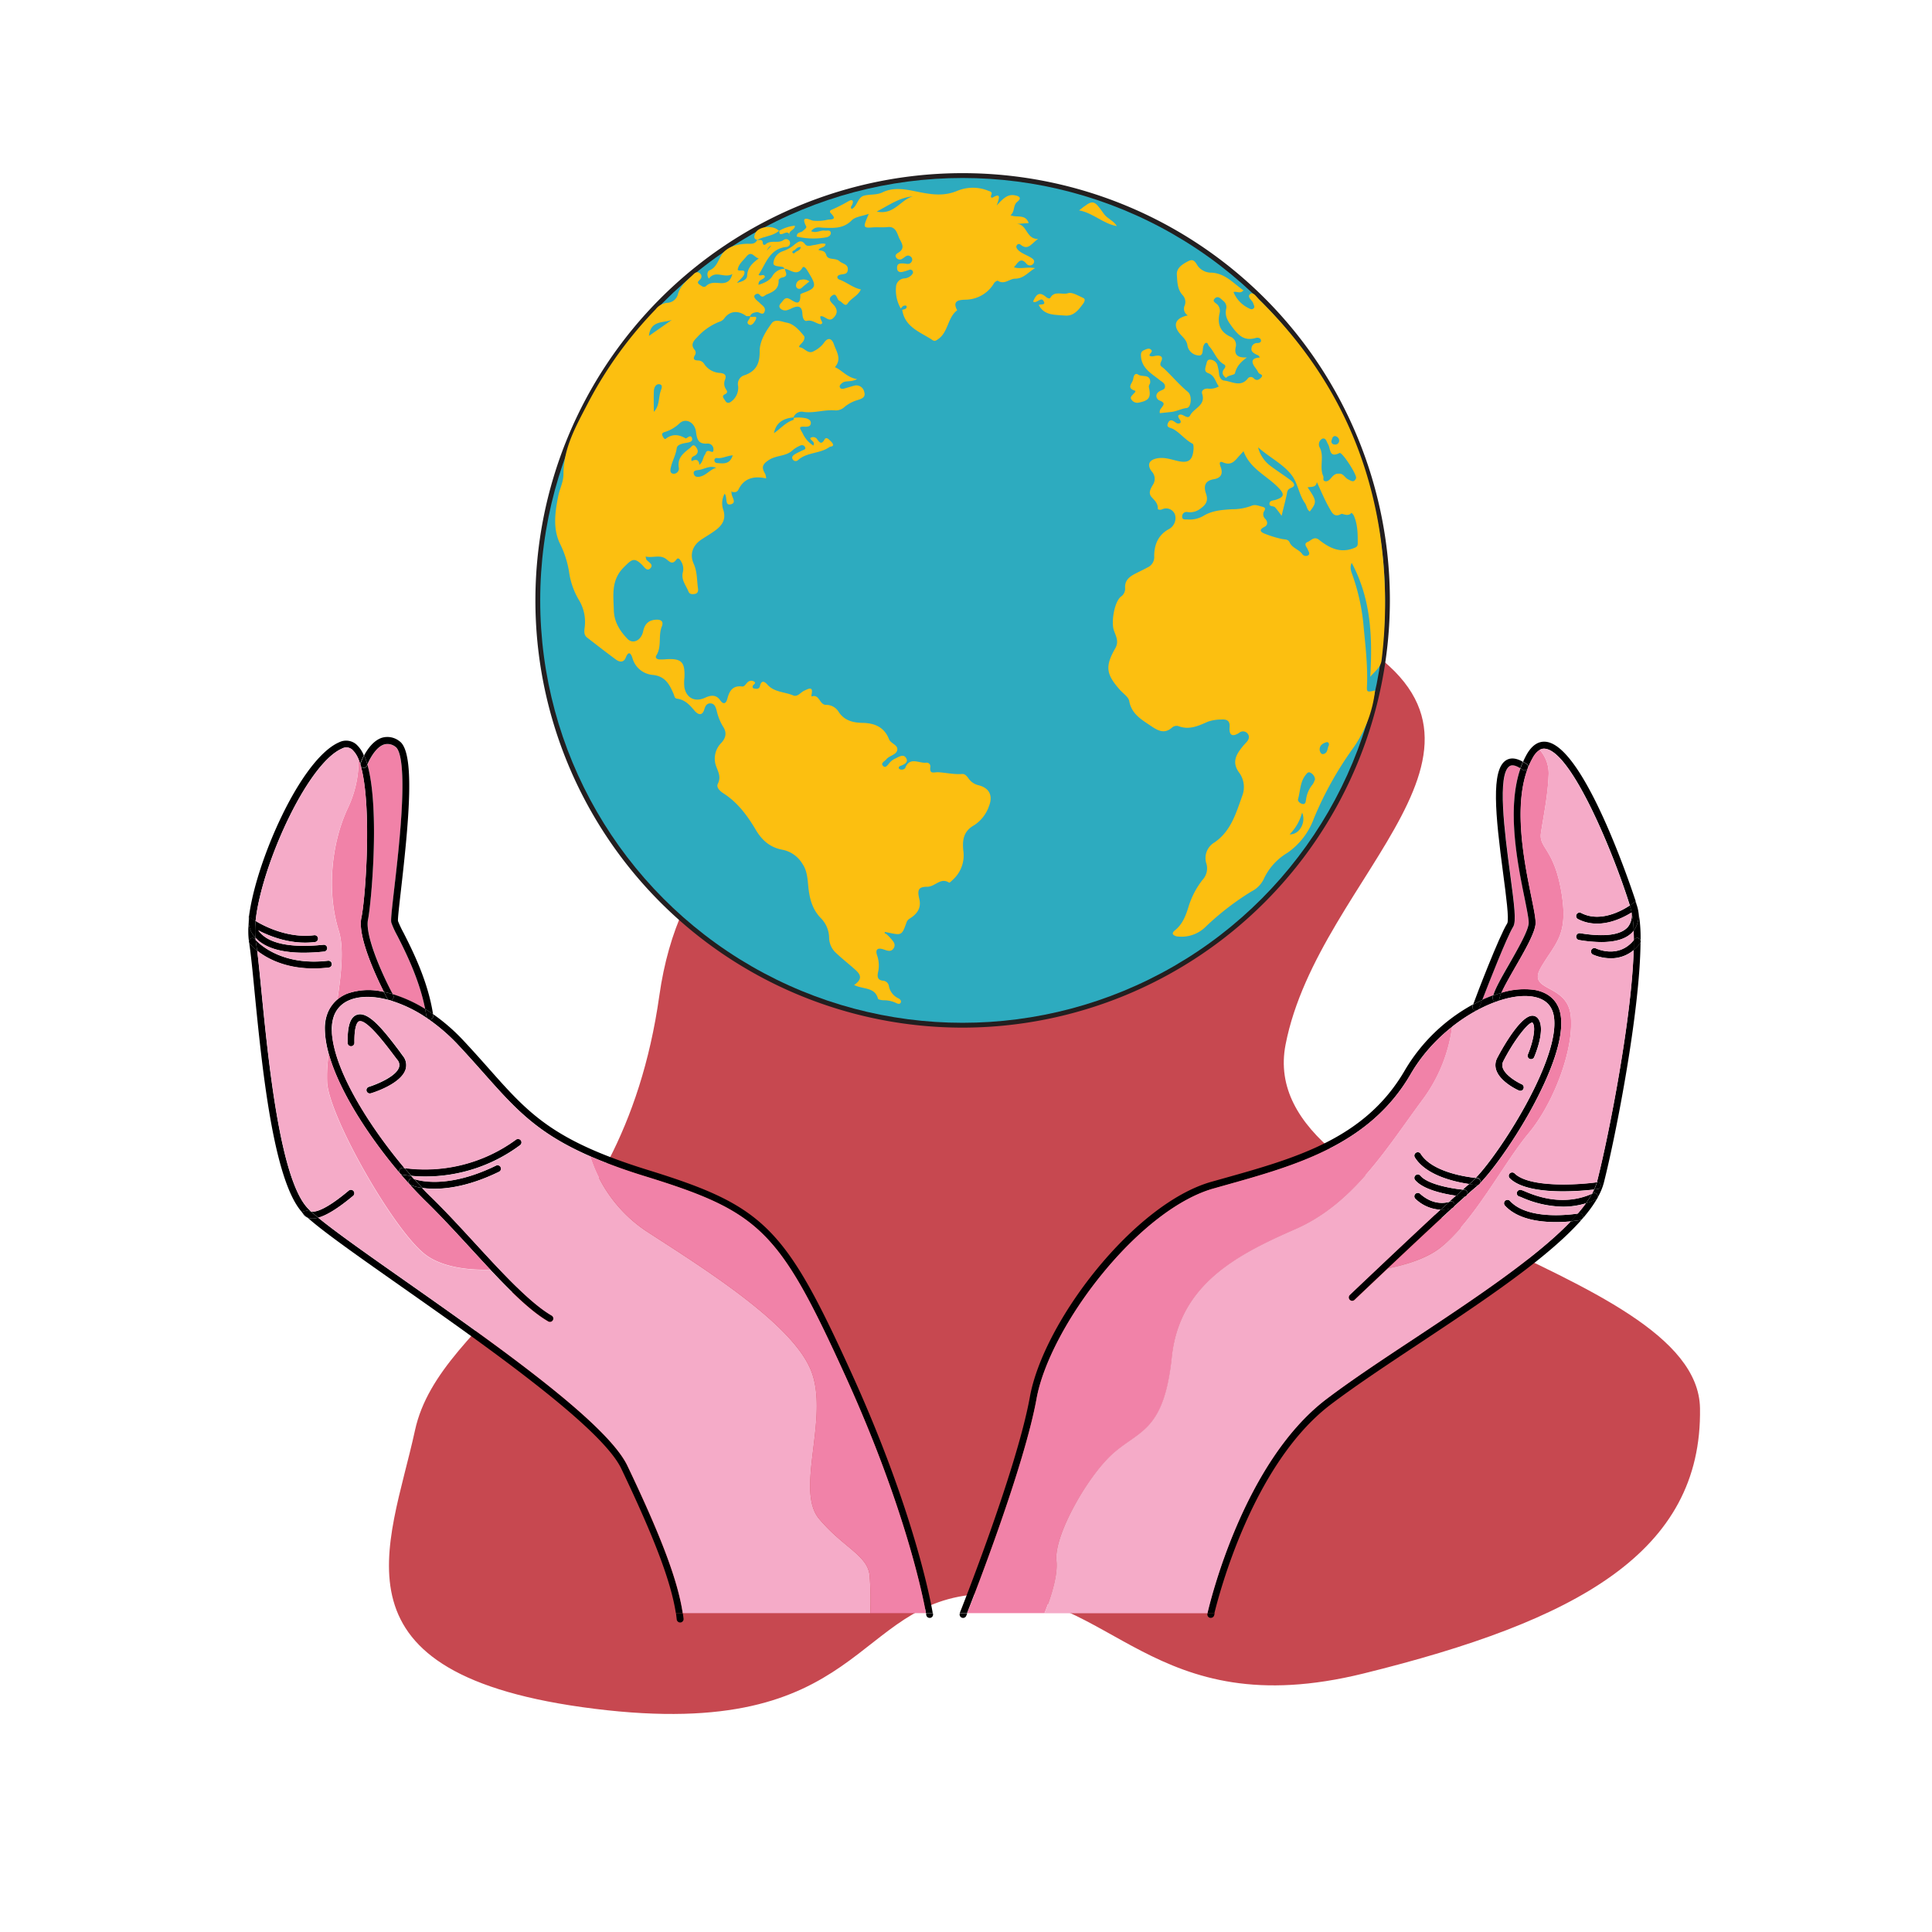 <svg id="Layer_1" data-name="Layer 1" xmlns="http://www.w3.org/2000/svg" viewBox="0 0 566.93 566.93"><defs><style>.cls-1{fill:#c74850;}.cls-2{fill:#f182a8;}.cls-3{fill:none;}.cls-4{fill:#f5abc8;}.cls-5{fill:#231f20;}.cls-6{fill:#2dabbf;}.cls-7{fill:#fcbf10;}</style></defs><title>Untitled-1</title><path class="cls-1" d="M290.53,225.37c-4.79-1.2-86-11.54-97.06,66.83s-64.26,93.28-71.7,127.54-27,71.78,52.69,81.69S249.9,469.6,288,467.75s49.77,38.7,112.13,23.32,99.42-35.44,98.72-77.85S367.45,356.93,377.24,306.53s75-88.16,17.2-120.32S343.67,238.66,290.53,225.37Z"/><path class="cls-2" d="M108,269.77c-1,4.85,4.71,17.18,7.23,22a40.26,40.26,0,0,1,9.54,4.35c-1.71-8.79-5.84-16.92-8.14-21.45a26.09,26.09,0,0,1-1.79-3.9c-.18-.73.05-3,.82-9.67.82-7.16,2-17,2.32-25.49.55-12.77-1-15.77-1.89-16.41a3.74,3.74,0,0,0-3.39-.71c-2.42.78-4.25,4.33-4.88,5.94C111.57,237.75,108.81,266,108,269.77Z"/><path class="cls-2" d="M448.56,271c.11-1.06-.49-4.06-1.2-7.53-2-10.09-5.31-26.24-1.19-38.06-1-.65-2.27-1.14-3.1-.65-3.79,2.28-1.48,19.74.06,31.29,1.29,9.68,1.86,14.4.91,15.93-1.92,3.07-7,16-9.09,21.42q1.62-.75,3.22-1.32c.57-2,2.49-5.39,4.68-9.23C445.42,278.43,448.31,273.37,448.56,271Z"/><path d="M271.8,473.91a1,1,0,0,0,1,.85h.15a1,1,0,0,0,.84-1.15l0-.22h-2C271.76,473.71,271.79,473.88,271.8,473.91Z"/><path d="M124.77,296.07a40.26,40.26,0,0,0-9.54-4.35l.17.33a1,1,0,0,1-1.1,1.45,39,39,0,0,1,11.18,5.4,1,1,0,0,1-.32-.6C125,297.55,124.91,296.81,124.77,296.07Z"/><path d="M113.62,293c-.07-.13-.45-.84-1-1.93a18.92,18.92,0,0,0-10.69.48c-4.3,1.73-6.64,5.45-6.59,10.48.17,15.14,17.54,38.76,29.82,50.69,4.07,4,8.43,8.7,12.65,13.29,8.47,9.22,16.48,17.93,23.11,21.75a1,1,0,0,0,1-1.74c-6.36-3.67-14.63-12.67-22.63-21.37-4.24-4.61-8.62-9.37-12.73-13.37-.86-.83-1.75-1.74-2.65-2.69a14,14,0,0,1-3.43-.86,1,1,0,0,1,.81-1.84l.19.07-.82-.91c-1.57-.15-2.54-.33-2.7-.37a1,1,0,0,1,.4-2l.34.06C108.39,330.49,97.49,313.4,97.36,302c0-4.2,1.79-7.17,5.32-8.59,2.93-1.18,7-1.21,11.49.05A1,1,0,0,1,113.62,293Z"/><path d="M190.12,343.32c-27.94-8.65-35-16.58-46.66-29.73-2.3-2.59-4.68-5.27-7.46-8.24a56.26,56.26,0,0,0-8.93-7.77c0,.14.05.29.07.43a1,1,0,0,1-.85,1.14h-.14a1,1,0,0,1-.46-.11,54.75,54.75,0,0,1,8.84,7.68c2.76,2.95,5.13,5.62,7.42,8.2,11.91,13.41,19.1,21.5,47.57,30.31,33.67,10.42,39.14,15.89,58.53,58.49C265.93,443,271,469.39,271.71,473.38h2c-.45-2.7-5.32-29.76-23.86-70.48C230.36,360,224.22,353.87,190.12,343.32Z"/><path d="M198.58,475.21a1,1,0,0,0,1,.89h.12a1,1,0,0,0,.88-1.12c-.06-.52-.13-1.06-.22-1.6h-2Q198.48,474.32,198.58,475.21Z"/><path d="M90.63,355.11v0a.74.74,0,0,0,.55.42l.12,0c-.34-.31-.65-.61-.91-.88-8.21-8.4-11.65-43.28-13.71-64.12-.46-4.66-.85-8.61-1.22-11.56a14.1,14.1,0,0,1-2.18-2.08,1,1,0,0,1,1.58-1.25l.17.19q0-.32-.08-.67A7,7,0,0,1,73,270.77v-.06a23.33,23.33,0,0,0,.07,5.7c.48,2.94,1,8,1.6,14.31,2.2,22.34,5.53,56,14.12,65.17a2.11,2.11,0,0,1-.11-.31Z"/><path d="M108,269.77c.82-3.81,3.58-32-.18-45.38l-.1.26a1,1,0,0,1-1.91-.07c3.41,11.71,1.44,39.14.22,44.76-1.17,5.42,4.28,17.09,6.61,21.72q1.27.26,2.6.65C112.7,287,106.94,274.62,108,269.77Z"/><path d="M118.71,375.74c-10.65-7.48-20.12-14.13-25.34-18.43a6.54,6.54,0,0,1-1.69.25,3.82,3.82,0,0,1-1.21-.18l-.24-.1c4.67,4.19,14.81,11.31,27.33,20.11,24.88,17.48,59,41.41,64.77,53.61,9.79,20.53,14.54,33.07,16,42.38h2c-1.45-9.56-6.25-22.31-16.23-43.25C178.09,417.46,145.17,394.33,118.71,375.74Z"/><path d="M75,270.24c1.68-16.15,15.09-46.12,25.34-50.58a2.62,2.62,0,0,1,2.95.27,9.43,9.43,0,0,1,2.48,4.62,1,1,0,0,1,0-.58,18.05,18.05,0,0,1,1-2.28,8.73,8.73,0,0,0-2.28-3.31,4.6,4.6,0,0,0-5-.55c-5.85,2.54-12.93,12.41-19,26.41-3.93,9.14-6.56,18-7.44,24.77l1.38.95Z"/><path d="M114.29,293.5l-.12,0Z"/><path d="M115,293.41a1,1,0,0,0,.41-1.36l-.17-.33q-1.32-.39-2.6-.65c.55,1.09.92,1.8,1,1.93a1,1,0,0,0,.55.47l.12,0A1,1,0,0,0,115,293.41Z"/><path d="M117,308.19c-4.79-6.34-9-11.51-12.27-10.39-1.94.67-2.8,3.29-2.72,8.25a1,1,0,0,0,1,1,1,1,0,0,0,1-1c-.09-5.4,1-6.2,1.37-6.32,2.13-.72,7.65,6.58,10,9.7l1.16,1.53a2.29,2.29,0,0,1,.55,2.25c-.86,2.73-6.68,5.06-8.85,5.73a1,1,0,1,0,.59,1.92c.9-.28,8.84-2.83,10.18-7a4.32,4.32,0,0,0-.87-4.09Z"/><path d="M112.69,218.46a3.74,3.74,0,0,1,3.39.71c.94.65,2.44,3.64,1.89,16.41-.36,8.51-1.49,18.32-2.32,25.49-.77,6.7-1,8.93-.82,9.67a26.09,26.09,0,0,0,1.79,3.9c2.3,4.53,6.42,12.66,8.14,21.45q1.15.71,2.31,1.51c-1.5-9.79-6.14-18.92-8.65-23.87a31.09,31.09,0,0,1-1.63-3.45c-.1-.65.37-4.69.86-9,2.34-20.39,4.24-40.57-.44-43.79a5.69,5.69,0,0,0-5.14-1c-2.44.79-4.19,3.27-5.21,5.15a21.16,21.16,0,0,1,.94,2.7C108.44,222.79,110.27,219.24,112.69,218.46Z"/><path d="M105.8,224.58v0Z"/><path d="M125.69,299l-.21-.14A1,1,0,0,0,125.69,299Z"/><path d="M125.15,298.3a1,1,0,0,0,.32.6l.21.14a1,1,0,0,0,.46.11h.14a1,1,0,0,0,.85-1.14c0-.14,0-.29-.07-.43q-1.15-.8-2.31-1.51C124.91,296.81,125,297.55,125.15,298.3Z"/><path d="M105.79,224.55v0a1,1,0,0,0,1.91.07l.1-.26a21.16,21.16,0,0,0-.94-2.7,18.05,18.05,0,0,0-1,2.28A1,1,0,0,0,105.79,224.55Z"/><path d="M282.23,474.69a1,1,0,0,0,1.31-.56l.29-.75h-2.16A1,1,0,0,0,282.23,474.69Z"/><path d="M323.41,373.88c10.69-13.11,22.6-22.26,32.67-25.11l3.3-.93C380.33,342,402,335.9,414,315.1c8.65-14.94,26.07-24.27,35.86-22.62,3.43.58,5.46,2.41,6.06,5.45,2.34,12-15.24,39.77-22.87,47.73l.45,0a1,1,0,0,1,.64,1.71c3.56-3.61,9.55-11.78,14.76-21.09,4-7.22,10.59-20.57,9-28.78-.75-3.84-3.48-6.35-7.7-7.06a22.49,22.49,0,0,0-9.63.85A7.41,7.41,0,0,0,440,293a1,1,0,0,1-2-.29,5.2,5.2,0,0,1,.14-.64q-1.59.58-3.22,1.32l-.93,2.43a1,1,0,0,1-1.88-.71l.15-.38a52.15,52.15,0,0,0-20,19.31c-11.63,20.09-31.95,25.79-53.45,31.81l-3.31.93c-22.74,6.42-49.3,41-53.3,63.18-3.84,21.29-20.41,63-20.57,63.37h2.16c2.25-5.72,16.8-43.11,20.39-63C306.07,400.11,313.43,386.12,323.41,373.88Z"/><path d="M433.39,347.71c-.13,0-1-.07-2.26-.26-.54.45-1.17,1-1.9,1.65l.42,0a1,1,0,0,1-.08,2h-.08c-.12,0-1-.08-2.25-.26l-2,1.79.15-.06a1,1,0,0,1,.76,1.86,8.65,8.65,0,0,1-3.1.52h-.35c-10.61,9.78-25.76,24.2-26.63,25a1,1,0,1,0,1.39,1.46c.29-.28,29-27.58,35.42-32.91.36-.3.76-.67,1.2-1.12a1,1,0,0,1-.67.26Z"/><path d="M354.32,473.54a1,1,0,0,0,.77,1.2l.21,0a1,1,0,0,0,1-.79l.14-.59h-2.07Z"/><path d="M390.46,412.16c7.14-5.42,16.23-11.45,25.85-17.83,25-16.59,50.89-33.74,54.35-47.37,3.64-14.37,10.62-50.44,10.74-70.54a1,1,0,0,1-.19.44,12,12,0,0,1-1.83,1.92c-.59,20.08-7.19,53.9-10.68,67.68,0,.15-.08.3-.12.45h0a1,1,0,1,1,.28,2l-1.12.14q-.28.61-.62,1.24l.29-.13a1,1,0,1,1,.85,1.82,22.57,22.57,0,0,1-2.91,1.11q-1.06,1.48-2.38,3l.34-.05a1,1,0,1,1,.36,2c-.16,0-1.2.21-2.78.36-10.32,10.8-28.83,23.06-45.72,34.26-9.65,6.4-18.77,12.44-26,17.9-24.39,18.54-34.22,59.91-34.89,62.82h2.07C357.66,468.17,367.46,429.65,390.46,412.16Z"/><path d="M448.21,225.64a1,1,0,0,1-1.4.23c-.2-.14-.41-.28-.63-.42-4.12,11.82-.86,28,1.19,38.06.7,3.47,1.31,6.47,1.2,7.53-.25,2.32-3.15,7.38-5.7,11.85-2.2,3.84-4.12,7.2-4.68,9.23q1.23-.44,2.42-.78c.84-1.91,2.44-4.71,4-7.45,2.78-4.86,5.66-9.89,6-12.63.15-1.37-.4-4.06-1.23-8.14-2.24-11-6-29.53.43-40.77,1.63-2.85,3.14-2.69,3.64-2.63,7.73.87,20,30.45,24.84,46,.35-.23.55-.39.56-.4l1.09-.84.47,1.29v0c-.3-1-15-46.78-26.75-48.1-2.2-.24-4.09,1-5.61,3.63a23.47,23.47,0,0,0-1.1,2.21c.34.2.7.42,1.06.68A1,1,0,0,1,448.21,225.64Z"/><path d="M479.38,273.1c0,.87.06,1.8.06,2.76l.18-.22a1,1,0,0,1,1.79.44,42.92,42.92,0,0,0-.76-9.21A7.64,7.64,0,0,1,479.38,273.1Z"/><path d="M438,292.76a1,1,0,0,0,2,.29,7.41,7.41,0,0,1,.57-1.7q-1.2.34-2.42.78A5.2,5.2,0,0,0,438,292.76Z"/><path d="M444,272c1-1.53.38-6.25-.91-15.93-1.53-11.55-3.85-29-.06-31.29.83-.5,2.05,0,3.1.65.23-.65.47-1.28.74-1.9-1.92-1.1-3.56-1.27-4.88-.47-4.56,2.75-3.18,16.1-.9,33.28.84,6.33,1.79,13.5,1.2,14.6-2.38,3.8-9,21-10,23.82q1.34-.72,2.67-1.33C437.06,288,442.12,275.09,444,272Z"/><path d="M432.72,296.46a1,1,0,0,0,1.3-.58l.93-2.43q-1.33.61-2.67,1.33l-.15.38A1,1,0,0,0,432.72,296.46Z"/><path d="M446.81,225.87a1,1,0,1,0,1.17-1.64c-.36-.26-.71-.48-1.06-.68-.27.62-.51,1.25-.74,1.9C446.4,225.59,446.61,225.73,446.81,225.87Z"/><path d="M445.71,320a1,1,0,0,0,.82-1.84c-1.28-.57-4.76-2.54-5.54-4.76a2.48,2.48,0,0,1,.14-2c3.13-6.15,7.27-11.34,8.48-11.34h.07l.05.05c1.13,1.45-.13,6.32-1.39,9.3a1,1,0,0,0,1.85.78c.58-1.38,3.39-8.43,1.12-11.33a2.06,2.06,0,0,0-1.86-.81c-3.95.38-10.06,12.3-10.12,12.42a4.45,4.45,0,0,0-.24,3.63C440.33,317.61,445.5,319.94,445.71,320Z"/><path d="M433.08,345.66c-2.28-.23-12.74-1.57-16.17-7.07a1,1,0,0,0-1.71,1.06c3.34,5.36,11.83,7.21,15.93,7.8l.51-.43A17.59,17.59,0,0,0,433.08,345.66Z"/><path d="M434.17,347.41l0,0Z"/><path d="M433.53,345.7l-.45,0a17.59,17.59,0,0,1-1.43,1.36l-.51.43c1.27.18,2.12.25,2.26.26h.07a1,1,0,0,0,.67-.26l0,0a1,1,0,0,0-.64-1.71Z"/><path d="M416.83,345a1,1,0,1,0-1.54,1.3c2.41,2.85,8.59,4.1,12,4.58l2-1.78C426.16,348.8,419,347.61,416.83,345Z"/><path d="M429.58,351.15a1,1,0,0,0,.08-2l-.42,0-2,1.78c1.26.18,2.13.25,2.25.26Z"/><path d="M416.73,350.32a1,1,0,0,0-1.35,1.5,11.47,11.47,0,0,0,7.36,3.18l2.53-2.32C424.47,352.94,420.72,353.9,416.73,350.32Z"/><path d="M426.2,354.48a1,1,0,0,0-.76-1.86l-.15.06L422.75,355h.35A8.65,8.65,0,0,0,426.2,354.48Z"/><path d="M444.44,344.31a1,1,0,0,0-1.41,1.44c3.14,3.08,9.86,3.83,15.67,3.83a81.86,81.86,0,0,0,9.08-.54,15.52,15.52,0,0,0,.8-2.13C463.32,347.65,448.83,348.61,444.44,344.31Z"/><path d="M468.91,348.9a1,1,0,1,0-.28-2h0a15.52,15.52,0,0,1-.8,2.13Z"/><path d="M447.34,349.52c-.85-.36-1.14-.49-1.58-.32a1,1,0,0,0,.23,1.94l.56.23a31,31,0,0,0,12.13,2.71,22.73,22.73,0,0,0,6.7-1,27.83,27.83,0,0,0,1.78-2.81C458.36,354.21,450.08,350.69,447.34,349.52Zm-.85,1.56h0Z"/><path d="M468.29,352a1,1,0,1,0-.85-1.82l-.29.13a27.83,27.83,0,0,1-1.78,2.81A22.57,22.57,0,0,0,468.29,352Z"/><path d="M443.09,352.41a1,1,0,0,0-1.48,1.36c3.65,4,10,4.84,15,4.84,1.65,0,3.14-.1,4.33-.21q1.11-1.16,2.08-2.29C460.81,356.45,448.33,358.08,443.09,352.41Z"/><path d="M463.7,358a1,1,0,1,0-.36-2l-.34.05q-1,1.13-2.08,2.29C462.5,358.24,463.54,358.06,463.7,358Z"/><path d="M480.65,266.87a8,8,0,0,0-.28-1.06v0C480.48,266.15,480.57,266.51,480.65,266.87Z"/><path d="M478.24,265.72c-1.94,1.3-8.53,5.17-14.26,2.19a1,1,0,0,0-.93,1.79c6.22,3.24,12.95-.18,15.7-1.91a5.4,5.4,0,0,1-1,4.16c-2,2.42-6.88,3.08-14.05,1.9a1,1,0,1,0-.33,2,40.55,40.55,0,0,0,6.54.6c4.48,0,7.63-1.07,9.4-3.21l.09-.12a28.25,28.25,0,0,0-.93-6.69Z"/><path d="M479.89,264.49l-1.09.84s-.21.16-.56.4l.21.69a28.25,28.25,0,0,1,.93,6.69,7.64,7.64,0,0,0,1.27-6.23c-.08-.36-.17-.72-.27-1v-.05Z"/><path d="M481.41,276.08c0,.11,0,.23,0,.34A1,1,0,0,0,481.41,276.08Z"/><path d="M479.44,275.86c-4.45,5.54-10.85,2.57-11.13,2.44a1,1,0,0,0-.88,1.81,13.37,13.37,0,0,0,5.23,1.08,10.24,10.24,0,0,0,6.74-2.41Q479.44,277.27,479.44,275.86Z"/><path d="M481,275.45a1,1,0,0,0-1.41.19l-.18.22q0,1.4,0,2.92a12,12,0,0,0,1.83-1.92,1,1,0,0,0,.19-.44c0-.11,0-.23,0-.34A1,1,0,0,0,481,275.45Z"/><path d="M74.93,275.14c.19.21.39.42.62.63,2.77,2.53,7.32,3.8,13.56,3.8a58.08,58.08,0,0,0,6-.34,1,1,0,1,0-.21-2C84,278.37,79.15,276.29,77,274.34A6.69,6.69,0,0,1,75.8,273c3.3,1.73,9.66,4.33,16.66,3.43a1,1,0,0,0-.26-2c-8,1-15.31-3-17.18-4.19A25.33,25.33,0,0,0,74.93,275.14Z"/><path d="M73,268.88l0,1.82q.07-.83.19-1.71Z"/><path d="M74.93,275.14a25.33,25.33,0,0,1,.09-4.9l-.46-.29L73.17,269q-.11.88-.19,1.71v.06A7,7,0,0,0,74.93,275.14Z"/><path d="M75.44,279c2.72,2.16,8.06,5.21,16.53,5.21a38.25,38.25,0,0,0,4.5-.27,1,1,0,0,0-.24-2C82.72,283.5,76.1,277,75,275.81c0,.09,0,.19,0,.27C75.17,276.9,75.31,277.86,75.44,279Z"/><path d="M73.43,275.46a1,1,0,0,0-.17,1.41A14.1,14.1,0,0,0,75.44,279c-.14-1.1-.27-2.06-.4-2.87,0-.09,0-.18,0-.27l-.17-.19A1,1,0,0,0,73.43,275.46Z"/><path d="M124.73,345.22A46.41,46.41,0,0,0,152.64,336a1,1,0,1,0-1.21-1.61,45.17,45.17,0,0,1-32.71,8.34c.66.78,1.31,1.54,2,2.28C121.76,345.14,123.13,345.22,124.73,345.22Z"/><path d="M117.19,343.48a1,1,0,0,0,.79,1.19c.16,0,1.13.22,2.7.37-.65-.74-1.3-1.5-2-2.28l-.34-.06A1,1,0,0,0,117.19,343.48Z"/><path d="M127.49,348.82c4.4,0,10.79-1,19-5a1,1,0,1,0-.88-1.81c-14.17,6.92-22.71,4.42-24.06,3.94q1.23,1.38,2.43,2.63A25,25,0,0,0,127.49,348.82Z"/><path d="M120,346.39a1,1,0,0,0,.51,1.33,14,14,0,0,0,3.43.86q-1.19-1.25-2.43-2.63l-.19-.07A1,1,0,0,0,120,346.39Z"/><path d="M103.62,350.92a1,1,0,0,0-1.29-1.54c-7.15,6-10,6.34-11,6.15.59.54,1.29,1.14,2.08,1.8C95.93,356.62,99.36,354.48,103.62,350.92Z"/><path d="M88.78,355.89a2.7,2.7,0,0,0,1.45,1.39c-.49-.44-.93-.86-1.3-1.23Z"/><path d="M91.67,357.57a6.54,6.54,0,0,0,1.69-.25c-.8-.66-1.5-1.26-2.08-1.8l-.12,0a.74.74,0,0,1-.55-.42v0l-2,.46a2.11,2.11,0,0,0,.11.31l.15.16c.37.38.8.79,1.3,1.23l.24.1A3.82,3.82,0,0,0,91.67,357.57Z"/><path class="cls-3" d="M95.35,302a28.52,28.52,0,0,0,1.14,7.2c.25-1.95.57-4,.92-6.16,0-.36,0-.71,0-1.06a10.13,10.13,0,0,1,1-4.78c.21-1.31.42-2.62.62-3.93A10.75,10.75,0,0,0,95.35,302Z"/><path class="cls-3" d="M125.17,352.71c4.07,4,8.43,8.7,12.65,13.29,2.06,2.24,4.09,4.45,6.08,6.57q1.32,0,2.64-.14c-2.4-2.52-4.83-5.17-7.24-7.79-4.24-4.61-8.62-9.37-12.73-13.37-.86-.83-1.75-1.74-2.65-2.69a25,25,0,0,0,3.56.24c4.4,0,10.79-1,19-5a1,1,0,1,0-.88-1.81c-14.17,6.92-22.71,4.42-24.06,3.94l-.82-.91c1.08.1,2.45.18,4.05.18A46.41,46.41,0,0,0,152.64,336a1,1,0,1,0-1.21-1.61,45.17,45.17,0,0,1-32.71,8.34c-10-11.89-20.56-28.32-21.31-39.69-.35,2.14-.67,4.21-.92,6.16C100.55,323.88,114.7,342.54,125.17,352.71Z"/><path class="cls-3" d="M160.93,387.75a1,1,0,0,0,1-1.74c-4.45-2.56-9.83-7.73-15.39-13.58q-1.32.1-2.64.14C150.1,379.16,155.91,384.86,160.93,387.75Z"/><path class="cls-3" d="M117,308.19c-4.79-6.34-9-11.51-12.27-10.39-1.94.67-2.8,3.29-2.72,8.25a1,1,0,0,0,1,1,1,1,0,0,0,1-1c-.09-5.4,1-6.2,1.37-6.32,2.13-.72,7.65,6.58,10,9.7l1.16,1.53a2.29,2.29,0,0,1,.55,2.25c-.86,2.73-6.68,5.06-8.85,5.73a1,1,0,1,0,.59,1.92c.9-.28,8.84-2.83,10.18-7a4.32,4.32,0,0,0-.87-4.09Z"/><path class="cls-2" d="M125.17,352.71c-10.47-10.17-24.62-28.83-28.69-43.49a43.82,43.82,0,0,0-.47,8.56c.84,10.4,19.59,43.27,28.75,50.31,4.51,3.47,11.69,4.7,19.13,4.47-2-2.12-4-4.33-6.08-6.57C133.6,361.41,129.24,356.67,125.17,352.71Z"/><path class="cls-4" d="M97.4,303.06c.31-1.91.64-3.86,1-5.84a10.13,10.13,0,0,0-1,4.78C97.36,302.35,97.38,302.7,97.4,303.06Z"/><path class="cls-2" d="M102,237.27c-5.11,11.07-5.95,25.2-2.59,35.83,1.53,4.85.79,12.41-.39,20.19a10.91,10.91,0,0,1,2.95-1.74,18.92,18.92,0,0,1,10.69-.48c-2.32-4.63-7.78-16.3-6.61-21.72,1.21-5.62,3.19-33.05-.22-44.76v0a18.09,18.09,0,0,0-.61-1.75A32.3,32.3,0,0,1,102,237.27Z"/><path class="cls-3" d="M117,308.19c-4.79-6.34-9-11.51-12.27-10.39-1.94.67-2.8,3.29-2.72,8.25a1,1,0,0,0,1,1,1,1,0,0,0,1-1c-.09-5.4,1-6.2,1.37-6.32,2.13-.72,7.65,6.58,10,9.7l1.16,1.53a2.29,2.29,0,0,1,.55,2.25c-.86,2.73-6.68,5.06-8.85,5.73a1,1,0,1,0,.59,1.92c.9-.28,8.84-2.83,10.18-7a4.32,4.32,0,0,0-.87-4.09Z"/><path class="cls-4" d="M255.18,462.26c-.63-5.91-7.8-8.18-14.84-16.6s3-29.56-2.26-43.27-30.94-29.81-48.25-41a41.31,41.31,0,0,1-16.63-22.07c-15.63-6.81-22-14-31.24-24.39-2.29-2.58-4.66-5.25-7.42-8.2a54.75,54.75,0,0,0-8.84-7.68,1,1,0,0,1-.21-.14,39,39,0,0,0-11.18-5.4l-.12,0c-4.54-1.26-8.55-1.23-11.49-.05a8,8,0,0,0-4.32,3.81c-.32,2-.65,3.93-1,5.84.75,11.37,11.3,27.8,21.31,39.69a45.17,45.17,0,0,0,32.71-8.34,1,1,0,1,1,1.21,1.61,46.41,46.41,0,0,1-27.91,9.19c-1.6,0-3-.08-4.05-.18l.82.91c1.35.48,9.89,3,24.06-3.94a1,1,0,1,1,.88,1.81c-8.17,4-14.56,5-19,5a25,25,0,0,1-3.56-.24c.91,1,1.8,1.86,2.65,2.69,4.11,4,8.49,8.76,12.73,13.37,2.41,2.62,4.84,5.27,7.24,7.79a59.42,59.42,0,0,0,18.58-4.33,59.42,59.42,0,0,1-18.58,4.33c5.57,5.85,10.94,11,15.39,13.58a1,1,0,0,1-1,1.74c-5-2.89-10.83-8.59-17-15.18-7.44.23-14.62-1-19.13-4.47-9.16-7-27.91-39.92-28.75-50.31a43.82,43.82,0,0,1,.47-8.56,28.52,28.52,0,0,1-1.14-7.2A10.75,10.75,0,0,1,99,293.29c1.18-7.78,1.92-15.34.39-20.19C96,262.48,96.86,248.34,102,237.27a32.3,32.3,0,0,0,3.21-14.47,7.19,7.19,0,0,0-1.87-2.87,2.62,2.62,0,0,0-2.95-.27C90.11,224.12,76.7,254.09,75,270.24c1.87,1.15,9.2,5.23,17.18,4.19a1,1,0,0,1,.26,2c-7,.9-13.36-1.7-16.66-3.43A6.69,6.69,0,0,0,77,274.34c2.18,1.95,7.07,4,17.94,2.89a1,1,0,1,1,.21,2,58.08,58.08,0,0,1-6,.34c-6.24,0-10.79-1.27-13.56-3.8-.23-.21-.43-.42-.62-.63q0,.34.08.67c1.1,1.2,7.72,7.69,21.23,6.08a1,1,0,0,1,.24,2,38.25,38.25,0,0,1-4.5.27c-8.47,0-13.81-3.05-16.53-5.21.37,3,.76,6.9,1.22,11.56,2.06,20.84,5.5,55.72,13.71,64.12.26.27.57.57.91.88,1,.19,3.89-.15,11-6.15a1,1,0,0,1,1.29,1.54c-4.26,3.57-7.69,5.71-10.26,6.4,5.22,4.29,14.7,10.95,25.34,18.43,26.46,18.58,59.38,41.71,65.43,54.39,10,20.93,14.78,33.69,16.23,43.25h55A91.46,91.46,0,0,0,255.18,462.26ZM119,313.79c-1.34,4.22-9.28,6.77-10.18,7a1,1,0,0,1-.59-1.92c2.17-.67,8-3,8.85-5.73a2.29,2.29,0,0,0-.55-2.25l-1.16-1.53c-2.36-3.12-7.87-10.42-10-9.7-.34.12-1.45.92-1.37,6.32a1,1,0,0,1-1,1,1,1,0,0,1-1-1c-.08-5,.79-7.59,2.72-8.25,3.24-1.12,7.47,4,12.27,10.39l1.15,1.51A4.32,4.32,0,0,1,119,313.79Z"/><path class="cls-2" d="M248.06,403.73c-19.4-42.6-24.87-48.07-58.53-58.49a157.69,157.69,0,0,1-16.33-5.93,41.31,41.31,0,0,0,16.63,22.07c17.31,11.19,43,27.3,48.25,41s-4.78,34.84,2.26,43.27,14.21,10.69,14.84,16.6a91.46,91.46,0,0,1,.21,11.12h16.32C271,469.39,265.93,443,248.06,403.73Z"/><path class="cls-3" d="M445.71,320a1,1,0,0,0,.82-1.84c-1.28-.57-4.76-2.54-5.54-4.76a2.48,2.48,0,0,1,.14-2c3.13-6.15,7.27-11.34,8.48-11.34h.07l.05.05c1.13,1.45-.13,6.32-1.39,9.3a1,1,0,0,0,1.85.78c.58-1.38,3.39-8.43,1.12-11.33a2.06,2.06,0,0,0-1.86-.81c-3.95.38-10.06,12.3-10.12,12.42a4.45,4.45,0,0,0-.24,3.63C440.33,317.61,445.5,319.94,445.71,320Z"/><path class="cls-2" d="M310,458c-.84-7.38,9.39-25.33,17.11-31.87s14.59-6.54,16.77-27.84,19-30,36.23-37.57,26.67-23.65,37.76-38.57a45.91,45.91,0,0,0,8.26-20.84A49.39,49.39,0,0,0,414,315.1c-12,20.8-33.7,26.87-54.65,32.74l-3.3.93c-10.07,2.84-22,12-32.67,25.11-10,12.25-17.34,26.23-19.19,36.49-3.59,19.91-18.14,57.29-20.39,63h22.69C308.39,468.73,310.51,462.28,310,458Z"/><path class="cls-3" d="M396.09,381.45a1,1,0,0,0,1.42,0c.11-.1,4.29-4.08,9.79-9.27-1.22.24-2.42.44-3.58.61-4.18,4-7.22,6.85-7.59,7.2A1,1,0,0,0,396.09,381.45Z"/><path class="cls-3" d="M445.71,320a1,1,0,0,0,.82-1.84c-1.28-.57-4.76-2.54-5.54-4.76a2.48,2.48,0,0,1,.14-2c3.13-6.15,7.27-11.34,8.48-11.34h.07l.05.05c1.13,1.45-.13,6.32-1.39,9.3a1,1,0,0,0,1.85.78c.58-1.38,3.39-8.43,1.12-11.33a2.06,2.06,0,0,0-1.86-.81c-3.95.38-10.06,12.3-10.12,12.42a4.45,4.45,0,0,0-.24,3.63C440.33,317.61,445.5,319.94,445.71,320Z"/><path class="cls-2" d="M448.58,332.54c7.36-8.81,13.39-24.77,12.35-34.48s-13-6.86-8.75-14.16,8.16-9.39,6-22.14-6.63-12.91-6-17.27,2-10.82,2.24-16.77a10.34,10.34,0,0,0-2.6-7.68,5.83,5.83,0,0,0-2.06,2.31c-6.41,11.25-2.67,29.73-.43,40.77.83,4.08,1.37,6.78,1.23,8.14-.29,2.74-3.17,7.77-6,12.63-1.57,2.74-3.17,5.54-4,7.45a22.49,22.49,0,0,1,9.63-.85c4.22.71,7,3.21,7.7,7.06,1.6,8.21-4.95,21.56-9,28.78-5.21,9.31-11.2,17.48-14.76,21.09l0,0c-.44.44-.85.82-1.2,1.12-4,3.31-16.6,15.11-25.63,23.63,5.59-1.1,11.45-3,15.45-6.13C432.62,358.28,441.22,341.34,448.58,332.54Z"/><path class="cls-4" d="M467.43,280.11a1,1,0,0,1,.88-1.81c.28.13,6.68,3.1,11.13-2.44,0-1,0-1.88-.06-2.76l-.09.12c-1.77,2.14-4.92,3.21-9.4,3.21a40.55,40.55,0,0,1-6.54-.6,1,1,0,1,1,.33-2c7.17,1.18,12,.53,14.05-1.9a5.4,5.4,0,0,0,1-4.16c-2.76,1.73-9.48,5.14-15.7,1.91a1,1,0,0,1,.93-1.79c5.73,3,12.32-.9,14.26-2.19-4.82-15.55-17.1-45.14-24.84-46a2.42,2.42,0,0,0-1.58.32,10.34,10.34,0,0,1,2.6,7.68c-.25,6-1.59,12.41-2.24,16.77s3.83,4.53,6,17.27-1.74,14.84-6,22.14,7.7,4.44,8.75,14.16-5,25.68-12.35,34.48-16,25.74-25.82,33.54c-4,3.16-9.86,5-15.45,6.13-5.5,5.19-9.68,9.17-9.79,9.27a1,1,0,1,1-1.39-1.46c.37-.36,3.41-3.25,7.59-7.2a91.18,91.18,0,0,1-12.52,1,91.18,91.18,0,0,0,12.52-1c5.51-5.21,13-12.27,19-17.83a11.47,11.47,0,0,1-7.36-3.18,1,1,0,0,1,1.35-1.5c4,3.58,7.74,2.62,8.54,2.36l2-1.79c-3.36-.48-9.55-1.72-12-4.58a1,1,0,1,1,1.54-1.3c2.2,2.6,9.33,3.79,12.41,4.09.72-.64,1.36-1.2,1.9-1.65-4.09-.59-12.59-2.44-15.93-7.8a1,1,0,0,1,1.71-1.06c3.43,5.5,13.88,6.84,16.17,7.07,7.63-8,25.21-35.69,22.87-47.73-.59-3-2.63-4.88-6.06-5.45-6.23-1.05-15.56,2.36-23.75,8.83a45.91,45.91,0,0,1-8.26,20.84c-11.09,14.93-20.48,31-37.76,38.57s-34,16.27-36.23,37.57-9.06,21.3-16.77,27.84S309.18,450.61,310,458c.49,4.3-1.64,10.75-3.5,15.39h47.84c.66-2.91,10.49-44.28,34.89-62.82,7.19-5.46,16.3-11.51,26-17.9,16.89-11.2,35.4-23.46,45.72-34.26-1.19.11-2.68.21-4.33.21-5,0-11.33-.88-15-4.84a1,1,0,0,1,1.48-1.36c5.24,5.67,17.72,4,19.91,3.7q1.32-1.53,2.38-3a22.73,22.73,0,0,1-6.7,1,31,31,0,0,1-12.13-2.71l-.56-.23a1,1,0,0,1-.23-1.94c.44-.17.73,0,1.58.32,2.74,1.17,11,4.69,19.82.76q.34-.63.62-1.24a81.86,81.86,0,0,1-9.08.54c-5.81,0-12.53-.75-15.67-3.83a1,1,0,0,1,1.41-1.44c4.39,4.3,18.89,3.34,24.15,2.6,0-.15.09-.3.12-.45,3.49-13.78,10.09-47.6,10.68-67.68a10.24,10.24,0,0,1-6.74,2.41A13.37,13.37,0,0,1,467.43,280.11Zm-28.09,30.38c.06-.12,6.17-12,10.12-12.42a2.06,2.06,0,0,1,1.86.81c2.26,2.9-.54,9.94-1.12,11.33a1,1,0,0,1-1.85-.78c1.26-3,2.53-7.85,1.39-9.3l-.05-.05h-.07c-1.21,0-5.35,5.2-8.48,11.34a2.48,2.48,0,0,0-.14,2c.78,2.22,4.27,4.18,5.54,4.76a1,1,0,0,1-.82,1.84c-.22-.1-5.38-2.43-6.62-5.92A4.45,4.45,0,0,1,439.34,310.49Z"/><path class="cls-5" d="M282.47,301.55A125.37,125.37,0,1,1,407.85,176.18,125.51,125.51,0,0,1,282.47,301.55Zm0-247.89A122.52,122.52,0,1,0,405,176.18,122.66,122.66,0,0,0,282.47,53.65Z"/><circle class="cls-6" cx="282.47" cy="176.18" r="123.95"/><path class="cls-7" d="M232.93,122.61a10.55,10.55,0,0,1,3.69.16c.7.23,1.37.58,1.31,1.45s-.81,1-1.57,1c-2.11-.11-1.79.23-.84,1.9a8.35,8.35,0,0,0,3.15,3.63c.65-1.2-.87-1.42-.9-2.2a1.4,1.4,0,0,1,2,.32c.77,1.13,1.35,1.6,2.19.08.36-.65.93-.33,1.33.06s1,.86,1.15,1.39c.17.7-.71.54-1.09.81-2.75,1.95-6.5,1.45-9.11,3.74a1,1,0,0,1-1.64-.19c-.43-.71.18-1.17.7-1.49.67-.41,1.41-.72,2.12-1.08.43-.22,1.16-.29.81-1a1,1,0,0,0-1.37-.45,8.53,8.53,0,0,0-2.26,1.37c-1.89,1.83-4.61,1.41-6.83,2.78-2.37,1.47-2.24,2.44-1.17,4.29a5.19,5.19,0,0,1,.22,1.2c-3.53-.77-6.47-.12-8.12,3.28-.39.81-1.06.81-1.8.7l-.39-.15.18.35c-.18,1.18,1.68,2.93-.22,3.42s-.9-2-1.83-3.1a5.84,5.84,0,0,0-.33,4.92c.76,2.76-.49,4.44-2.47,5.89-1.29.94-2.68,1.75-4,2.62-2.58,1.69-3.53,4.36-2.28,7.12,1.06,2.35.91,4.86,1.27,7.3.11.76-.12,1.44-1,1.57-.73.1-1.48.11-1.81-.73-.73-1.84-2.23-3.44-1.63-5.71a4.13,4.13,0,0,0-.51-3.09c-.31-.55-.85-1.32-1.37-.61-1.3,1.79-2.08.54-3.16-.21-1.83-1.25-3.84-.14-5.9-.65.15.62.14.81.23.92.61.76,2.2,1.4,1.19,2.5s-1.78-.32-2.49-1c-2.33-2.27-3-1.56-5.26.68-3.84,3.77-3.12,8.14-3,12.58.06,3.41,1.71,6.11,4,8.48,1.54,1.63,4,.56,4.6-2.17.46-2.17,1.56-3.29,3.71-3.44,1.44-.1,2.41.42,1.77,2-1.11,2.73.07,5.85-1.61,8.49-.42.66.17,1.15.93,1.17s1.24,0,1.87-.06c4.6-.29,5.65.77,5.45,5.43a12.21,12.21,0,0,0,0,2.89c.63,3.1,3.12,4.31,6,3,1.65-.76,3.24-1.07,4.49.71,1.07,1.52,1.78.81,2.11-.47.6-2.28,1.57-3.91,4.33-3.57.63.08,1-.6,1.45-1.07a1.56,1.56,0,0,1,1.94-.44c1,.54-.14.89-.26,1.34s0,.7.4.78c.73.14,1.49.2,1.71-.75.42-1.82,1.35-1.34,2.17-.42,2,2.29,5.05,2.11,7.56,3.18,1.31.56,2.19-.92,3.29-1.4s2.73-1.5,2.1,1.21a3.22,3.22,0,0,0,0,.52c2.37-.88,2.26,2.46,4.28,2.45a4.26,4.26,0,0,1,3.57,1.87c1.68,2.73,4.3,3.36,7.1,3.41,3.64.06,6.41,1.27,7.8,4.8.53,1.34,2.78,1.66,2.39,3.26-.33,1.35-2.29,1.53-3.19,2.64-.49.61-1.85,1.14-.88,2,.71.66,1.32-.4,1.86-1a4.69,4.69,0,0,1,1.45-1.14c1.08-.45,2.49-1.59,3.34-.31s-.5,2-1.65,2.38c-.38.14-.6.51-.38.82a1.13,1.13,0,0,0,.92.26c.33,0,.8-.24.9-.5,1.34-3.37,4-1.3,6.14-1.52a1.08,1.08,0,0,1,1.23,1.14c-.33,2.45,1.05,1.56,2.46,1.66,2.28.16,4.53.69,6.85.51.86-.07,1.42.66,1.89,1.32a5,5,0,0,0,3,2c3.13.81,4.21,3.07,3,6.11a10.88,10.88,0,0,1-4.35,5.6c-3.21,1.79-3.49,4.46-3.18,7.48a9.6,9.6,0,0,1-3,8.45c-.38.35-1,1-1.18.92-2.5-1.62-4.11,1.22-6.37,1.21-2.66,0-3,.91-2.36,3.63.58,2.36-.45,4.08-2.31,5.37-.58.41-1.15.64-1.43,1.42-1.39,3.89-1.42,3.88-5.52,3-.29,0-.78-.22-.84-.13-.25.41.22.44.44.59.32.31.66.59.95.93.79.94,2,1.91,1.18,3.23s-2.09.61-3.16.29c-1.78-.53-2.2.31-1.72,1.75a9,9,0,0,1,.3,5c-.26,1.21-.21,2.34,1.48,2.49a1.86,1.86,0,0,1,1.68,1.49,5,5,0,0,0,2.76,3.66c.42.19,1,.67.74,1.26s-.92.36-1.36.13a8.36,8.36,0,0,0-3.6-.8c-.6,0-1.65-.18-1.73-.48-.91-3.45-4.35-2.67-7-4,3.21-2.21,1.28-3.67-.42-5.15s-3.27-2.73-4.82-4.19a6.15,6.15,0,0,1-2.09-4.46,8.33,8.33,0,0,0-2.39-5.78c-2.61-2.66-3.38-5.89-3.73-9.41-.23-2.27-.34-4.6-1.74-6.61a8.82,8.82,0,0,0-5.7-4.06c-3.7-.65-6.13-2.74-8-5.94-2.45-4.13-5.31-8-9.47-10.65-1-.64-2.16-1.74-1.63-2.79,1.15-2.26-.16-3.85-.7-5.8a6.54,6.54,0,0,1,1.64-6.12c1.58-1.67,1.7-3.28.51-5a15.81,15.81,0,0,1-1.82-4.68c-.29-1-.65-2-1.86-2-1,0-1.44.75-1.72,1.71-.61,2.11-1.89,1.61-2.9.42-1.4-1.67-2.8-3.21-5.12-3.51-.77-.1-.74-.8-1-1.37-1.16-2.71-2.39-5.17-6-5.59a6.77,6.77,0,0,1-6.06-4.87c-.31-1-1-2.66-2-.2-.59,1.48-1.82,1.33-2.86.56-2.86-2.1-5.66-4.29-8.47-6.46-1-.78-.85-1.92-.71-3a12.4,12.4,0,0,0-1.77-8.15,22.2,22.2,0,0,1-2.83-8.25,28.88,28.88,0,0,0-2.71-8.28c-2.08-4.44-1.36-9.21-.46-13.81.42-2.14,1.55-4.2,1.54-6.43,0-7.81,3.78-14.29,7.18-20.87a118.51,118.51,0,0,1,19.88-27.54,4.89,4.89,0,0,1,3.34-1.9,3.38,3.38,0,0,0,3.24-2.68c.72-2.52,2.8-4,4.58-5.76.55-.53,1.23-.8,1.88-.16a1.14,1.14,0,0,1,.07,1.67c-.5.54-1.2.94-.2,1.61.58.38,1.24,1,1.9.38,1.28-1.23,2.8-.91,4.28-.84,1.75.08,2.9-.61,3.4-2.66C212.5,81.8,210,79.12,208,81.77c-.75-1.2-.35-2.21.19-2.44,2.49-1,2.64-3.81,4.24-5.41,1.82-1.81,4.32-2.32,6.85-2.39,1.15,0,2.33.19,2.93-1.16l0,0c.56.23,1.54-.34,1.61.84,0,.59.45.85.86.47,1.53-1.41,3.68-.09,5.29-1.28a1.18,1.18,0,0,1,1.8.51,1.15,1.15,0,0,1-1,1.55c-5,.53-6,4.9-8.17,8.17.52.6,1.45-.48,1.86.54-.3,1-2,.73-1.87,2.42,1.65-.57,3.23-1.17,4.09-2.63a4.15,4.15,0,0,1,3.62-2.08l0,0c.18,1,1.2,2.23-.82,2.56-.37.06-1,.52-1,.77.12,2.46-1.37,3.35-3.39,4.15-.87.35-1.3,1.29-2.22.1-.33-.43-1.09-.26-1.42.18s.12,1,.48,1.35.67.58,1,.9c.69.75,1.93,1.32,1.41,2.59s-1.51,0-2.28.12-1.58.25-1.92,1.14l0,0c-.44,0-1,.13-1.29-.09-2.3-1.65-4.76-1.41-6.32.79a2.78,2.78,0,0,1-1.49,1A17.35,17.35,0,0,0,204.54,99c-1,1-2,2.12-.7,3.66a1.32,1.32,0,0,1,.1,1.52c-.68,1.15-.31,1.57.93,1.6a2.09,2.09,0,0,1,1.76,1,5.86,5.86,0,0,0,4.67,2.66c1.15.12,2.06.5,1.42,2.06a2.92,2.92,0,0,0,.22,2.57c.34.6.86,1.12-.26,1.65s-.13,1.37.17,1.92c.42.75,1.15.71,1.8.13a5,5,0,0,0,1.95-4.46,2.68,2.68,0,0,1,2-3.24c3.3-1.22,4.36-3.39,4.32-7,0-3,1.75-5.78,3.52-8.2,1-1.43,3.19-.4,4.46-.18,2,.35,3.64,2.18,5,3.86.32.38.13,1-.14,1.51-.37.68-1.86,1.73-1,1.86,1.42.22,2.33,2.16,4.1,1.09a8.18,8.18,0,0,0,2.85-2.31c1.25-1.89,2.4-1.4,3,.36.72,2.11,2.39,4.29.28,6.68,2.14.9,3.48,3,6.53,3.52-2,1-3.38.28-4.42,1.15-.42.35-.89.75-.61,1.32.2.41.76.42,1.2.3.94-.25,1.87-.56,2.81-.81a2.36,2.36,0,0,1,3.09,1.76c.51,1.53-.6,2-1.79,2.37a10.9,10.9,0,0,0-4,2.08,3.71,3.71,0,0,1-2.67,1c-3.12-.31-6.16.87-9.28.45a2.53,2.53,0,0,0-3,1.6c-2.9.28-5.1,1.45-5.74,4.62,1.9-1.27,3.39-3.13,5.65-3.86C232.92,123.32,232.9,122.87,232.93,122.61Zm-27.7,13.8c1.1-.92,1-2.14,1.63-3,.29-.39.25-1.11,1-1.09s1.51.89,1.5-.5a1.66,1.66,0,0,0-1.77-1.66c-2.62.21-3.08-1.18-3.35-3.41-.34-2.79-2.93-4.16-4.74-2.61a11,11,0,0,1-4.45,2.64c-.42.11-.9.38-.72.91s.65,1.33,1,1.09c2-1.57,3.93-1.28,5.93-.1,0,0,.14-.09.22-.13.57-.34,1.31-1,1.61.1.23.89-.73,1.13-1.4,1.25-1.25.23-2.94.44-3.11,1.63-.28,2-1.25,3.63-1.69,5.48-.14.57-.48,1.84.64,2a1.52,1.52,0,0,0,1.68-1.68c-.54-2.9,1.25-4.3,3.18-5.8.64-.5,1-1.43,1.81-.38.57.73.87,1.56,0,2.34-.52.45-1.62.47-1.25,1.83C203.94,134.82,205.08,134.58,205.23,136.41Zm11.24-57.25c.52.7,2.42-.51,1.91,1.29-.24.84-1.21,1.48-2.14,2.56,1.68-.4,3-1,3-2.13.13-2.4,1.61-3.72,3.43-5.06-1.37-.21-2.06-2.47-3.69-.5C218,76.55,216.71,77.5,216.47,79.16Zm-24.61,41.69c1.71-1.77,1.34-4.07,2-6.08.22-.67.78-1.78-.3-2s-1.62.93-1.68,1.87C191.79,116.69,191.86,118.78,191.86,120.86Zm5.32-27c-2.41,1-6.27,0-6.76,4.73Zm12.94,43.41c-1.86-.73-3.33.37-4.95.64-.66.11-1.92.06-1.56,1.22.3,1,1.32.93,2.25.61C207.44,139.2,208.47,137.75,210.12,137.29Zm4.92-3.65c-1.81.15-3.14,1-4.66.8a.63.63,0,0,0-.74.59.8.8,0,0,0,.77.88C212.21,136,214.14,136.38,215,133.64ZM225,73.57l1.32-1.47C225.77,72.2,225.33,72.91,225,73.57Z"/><path class="cls-7" d="M365.89,104.89c-1.79,1.34-3,2.58-3.5,4.63-.13.6-1.93.48-2.62,1.39-1-.75-1.39-1.62-.51-2.71.41-.51.45-1-.16-1.31-2.13-1.22-2.73-3.66-4.32-5.32-.33-.35-.32-1.17-1-.92-.32.11-.58.66-.69,1.06-.28,1,.09,2.83-1.45,2.59a3.54,3.54,0,0,1-3.18-2.83c-.17-1.48-1.11-2.29-2-3.27-2.44-2.7-1.7-4.85,2.1-5.65a2.25,2.25,0,0,1-.91-2.93,2.9,2.9,0,0,0-.61-3c-1.59-1.74-1.56-3.94-1.7-6s1.75-3.15,3.38-4,2.11.47,2.85,1.54a4.94,4.94,0,0,0,4,1.85c4,.24,6.34,3.12,9.32,5.19-1,1.15-1.88.19-2.93.5a9,9,0,0,0,4.44,4.73c.45.25,1,.52,1.47.06s0-1-.11-1.47c-.3-1-2.12-1.93-.76-2.84.81-.54,1.83,1.08,2.6,1.84,19.22,18.92,31.21,41.56,35.3,68.28a138.26,138.26,0,0,1,.52,37.4c-.24,2.07-1.69,3-3.33,4.89.71-11.88.16-23-5.44-33.42-.69,1.47-.09,2.66.28,3.74a60.82,60.82,0,0,1,3.15,14.24c.54,6,1.32,12.09,1.05,18.18-.08,1.75,0,1.85,2.37,1.27a36.08,36.08,0,0,1-6.57,17.11,102.46,102.46,0,0,0-11.37,20.42,21,21,0,0,1-7.8,10.14,17.53,17.53,0,0,0-7,7.84,8,8,0,0,1-3.57,3.5A80.14,80.14,0,0,0,353.74,272a10,10,0,0,1-8.06,2.81,2.13,2.13,0,0,1-1.42-.57c-.36-.5.21-1,.59-1.3,2.17-1.78,3.1-4.23,3.9-6.81a24.26,24.26,0,0,1,4.17-8,4.9,4.9,0,0,0,1.09-4.69,5.31,5.31,0,0,1,2.39-6.25c4.86-3.34,6.32-8.65,8.14-13.69a7.15,7.15,0,0,0-.84-6.67c-2.28-3-1.07-5.26.81-7.61.39-.49.81-.94,1.23-1.4.74-.8,1.07-1.71.31-2.62a1.73,1.73,0,0,0-2.43-.15c-2.14,1.38-3,.54-2.8-1.68.16-1.94-.9-2.34-2.42-2.23a12.17,12.17,0,0,0-3.93.62c-2.83,1.25-5.56,2.55-8.76,1.28a2.06,2.06,0,0,0-1.74.42c-2.27,2.05-4.23.92-6.23-.43-2.77-1.88-5.69-3.49-6.38-7.32-.22-1.2-1.74-2.17-2.68-3.22-4.13-4.65-4.47-6.92-1.39-12.3,1.11-1.95.16-3.56-.41-5.15-.87-2.4.07-8.3,2-9.93a2.8,2.8,0,0,0,1.28-2.46c-.2-2.4,1.35-3.49,3.17-4.41,1.19-.6,2.39-1.17,3.55-1.8a3.31,3.31,0,0,0,1.81-3.24c0-3.23,1.07-6.08,4.13-7.84a3.7,3.7,0,0,0,2-4.27,2.76,2.76,0,0,0-3.88-1.6c-.42.19-1.21.09-1.19-.2.07-1.53-.84-2.35-1.78-3.37-1.15-1.26-.32-2.58.46-3.86a3.13,3.13,0,0,0-.46-3.71c-1.47-1.94-.83-3.42,1.66-3.87,2-.35,3.87.29,5.77.75,3.35.81,4.61-.1,4.84-3.54,0-.5,0-1.34-.27-1.48-2.16-1.11-3.61-3.13-5.68-4.3-.81-.46-2.17-.38-1.55-1.77s1.53-.66,2.38-.06a1.1,1.1,0,0,0,1.28,0c.37-.87-.86-1.29-.63-2.15,1.15-1.12,2.64,1.56,3.51-.1,1.1-2.1,4.58-2.86,3.49-6.25-.33-1,.56-1.57,1.63-1.55a5.27,5.27,0,0,0,3.25-.63c-1-1.33-1.15-3.2-3.15-3.92-1.37-.49-.71-1.77-.47-2.79.15-.65.34-1.25,1.17-1.15a2.31,2.31,0,0,1,2.09,1.79,13.75,13.75,0,0,1,.43,2.35c.09,1,.63,1.91,1.49,2,2.29.24,4.76,2,6.87-.51a1.13,1.13,0,0,1,1.84-.13c.76.74,1.48.47,2.08-.18,1-1-.48-1-.72-1.5a10.48,10.48,0,0,0-1-1.56c-1.28-1.77-.91-2.77,1.36-2.87-.13-.68-.73-.73-1.17-1-.73-.39-1.42-.86-1.22-1.83a1.63,1.63,0,0,1,1.66-1.44c.54,0,1.2-.14,1.11-.82s-.9-.85-1.49-.68c-3.19.93-4.82-.4-6.8-3-1.48-2-2.42-3.35-1.88-5.7a2.25,2.25,0,0,0-.86-2.14c-.71-.59-1.51-1.67-2.48-.77s.3,1.34.77,1.87a2.68,2.68,0,0,1,.6,2.48c-.7,3.1.11,5.45,3.13,6.89a2.58,2.58,0,0,1,1.66,2.8C362,104.27,363.27,105,365.89,104.89Zm-1,27.53-1,1.09c-1.36,1.41-2.32,3.32-5,2.18-1.42-.6-.9.78-.65,1.46.72,2-.1,3.14-2,3.46-2.68.45-3.12,2-2.34,4.26s-.18,3.36-1.79,4.49a4.87,4.87,0,0,1-3.76.88,1.27,1.27,0,0,0-1.45,1.25c-.1,1.1.85.91,1.51.94a8.07,8.07,0,0,0,4.64-1c2.64-1.64,5.52-1.8,8.44-2a15.61,15.61,0,0,0,5.72-1c1.07-.49,2.08,0,3.11.24.72.18,1.19.43.68,1.25a1.79,1.79,0,0,0,.33,2.38c.66.76.75,1.76-.24,2.28-2,1-1,1.66.26,2.12a32,32,0,0,0,4.81,1.46c.86.18,1.82,0,2.27,1,.73,1.64,2.62,2,3.65,3.35a1.29,1.29,0,0,0,1.87.39c.54-.49,0-1.14-.21-1.69-.32-.74-1.32-1.65,0-2.19,1-.4,1.87-1.75,3.32-.61,2.9,2.28,6,3.95,9.92,2.54.89-.32,1.44-.5,1.44-1.47,0-2.81,0-5.62-1.19-8.26a3.4,3.4,0,0,0-.65-.75c-1,1.29-2.61.14-3,.35-2.15,1.21-2.82-.59-3.4-1.57-1.44-2.48-2.53-5.17-3.76-7.77-.23,1.63-1.64,1.32-2.71,1.52,2.72,4,2.74,4.34.64,7.1-.89-.59-.88-1.69-1.42-2.46-1.8-2.54-2.07-5.86-3.94-8.27-2.48-3.2-6.25-5-9.82-8.1a9.88,9.88,0,0,0,3.56,5.39c1.92,1.44,3.93,2.73,5.85,4.16.83.62,2,1.68.32,2.33-1.29.5-1.16,1.27-1.36,2.16-.39,1.77-.85,3.52-1.47,6.06a30.36,30.36,0,0,0-1.91-2.5c-.48-.5-1.84-.08-1.62-1.26.14-.77,1.12-.72,1.78-.93,2.41-.79,2.72-1.54,1-3.39C371.93,139.65,366.88,137.71,364.91,132.42Zm28,6.58c1.29-.13,1.71,1.15,2.63,1.62s1.8,1.17,2.4-.28c.38-.92-4.09-7.79-4.84-7.41-3.13,1.57-2.58-1.26-3.36-2.54-.43-.71-.63-2-1.7-1.66a1.89,1.89,0,0,0-.77,2.57c1.43,2.71-.17,5.73,1.05,8.42.22.49-.32,1.34.61,1.5.68.12,1.16-.37,1.58-.83C391.12,139.66,391.74,138.9,392.87,139Zm-7,89.77a2.38,2.38,0,0,0-1.31-2c-.72-.44-1.15.25-1.5.71-1.59,2-1.5,4.65-2.17,7-.19.67.65,1.32,1.34,1.44.87.15.89-.73,1-1.29a8.71,8.71,0,0,1,2-4.54A6.51,6.51,0,0,0,385.84,228.77Zm-3.78,9.6a14.14,14.14,0,0,1-3.68,6.46C381.24,245,383.39,241.34,382.06,238.38Zm7.82-19.58c.17-.79-.24-1.09-.69-1-1,.31-2,.86-2,2.14,0,.59.42,1.46,1,1.35C389.65,221.07,389.5,219.62,389.88,218.8Zm2-90.83c-.86-.06-1,.62-1.15,1.17a.89.89,0,0,0,.8,1.3,1.14,1.14,0,0,0,1.39-1.16A1.36,1.36,0,0,0,391.89,128Z"/><path class="cls-7" d="M264.34,90.55a10.73,10.73,0,0,1-1.41-6.34,2.61,2.61,0,0,1,2.35-2.51,3.19,3.19,0,0,0,2.32-1.12c.28-.36.49-.74.12-1.18a.81.81,0,0,0-1-.19,15.2,15.2,0,0,1-2,.6c-.77.12-1.43-.11-1.48-1.07s.28-1.37,1.18-1.44c.18,0,.36,0,.53,0,.92,0,2,.58,2.61-.6a1.11,1.11,0,0,0-.37-1.43c-1-.74-1.63.21-2.35.61a1.26,1.26,0,0,1-1.86-.3c-.5-.75.21-1.17.69-1.47,2.22-1.4.69-3.06.13-4.38s-1-3.37-3.34-3.1c-1.41.16-2.85,0-4.26.09-2.74.23-2.92,0-1.84-2.59l.57-1.37c-1.88.67-3.93.81-5,1.9-2.39,2.43-5.15,2.26-8.05,2.18-1.23,0-2.63-.58-3.85,1,1.52.69,2.74-.36,4-.17.64.1,1.63-.33,1.76.64.1.78-.8,1.27-1.43,1.35a21.38,21.38,0,0,1-8.56-.24c0-1.32,1.15-1.12,1.7-1.58s1.28-1,1.07-1.41c-1.9-3.71,1.38-1.7,2.07-1.67a12.85,12.85,0,0,0,3.94-.22c1-.28,3.42.21,1.19-2-.45-.45-.14-.85.29-1a48.94,48.94,0,0,0,5-2.54c1.08-.6,1.52-.08,1,1.09-.17.35-.63.68-.14,1.26,1.72-.87,1.69-3.43,3.65-3.94,1.79-.46,3.72-.12,5.46-1,3.22-1.54,6.6-.87,9.82-.22,4.1.83,7.94,1.56,12.1-.21a12,12,0,0,1,9.06,0c.54.21,1.3.32.86,1.26-.24.52,0,1,.54.66,2.33-1.34,1.86.19,1.06,2.39,1.88-2.05,3.19-3.31,5.15-3,1.1.17,2.51.62.9,1.92-1.35,1.09-.62,2.87-2,3.94,1.88.84,4.34-.46,5.35,2.3l-4,.3c3.61-.49,3,4.46,6.75,4.37-2,1.34-2.91,3.51-5.15,1.67a.7.7,0,0,0-1.12.23c-.29.45,0,.86.26,1.19,1,1.08,2.39,1.51,3.61,2.21.67.39,1.58.87,1.1,1.82a1.28,1.28,0,0,1-2.08.19c-1.82-2.17-2.54-.26-3.71,1,2,.62,3.87-.22,6.19.26-2.14,1.27-3.3,3.05-5.86,3.09-1.63,0-3.13,1.87-5.06.6-.15-.1-.85.33-1.07.66a9.84,9.84,0,0,1-8.27,4.9c-1.53.07-4.28,0-2.58,3.11-2.91,2.18-2.57,6.52-5.71,8.54a2,2,0,0,1-.91.45,2,2,0,0,1-.93-.45c-3.5-2.24-7.82-3.67-8.57-8.64.48-.25,1.23-.14,1.3-.93,0-.11-.15-.35-.24-.35C265,89.58,264.69,90.08,264.34,90.55Zm-7.06-28.47c5.13,1.09,7-3.53,10.61-4.45C264,57.93,261,60.13,257.28,62.08Z"/><path class="cls-7" d="M230.26,78.92c-.16-.18-.29-.47-.49-.54-1-.32-3-.06-2.8-1.29a4,4,0,0,1,2.67-3.35,10.4,10.4,0,0,0,3.65-2.1c.9-.67,1.86-1.41,2.93,0,.68.9,1.82.36,2.74.25,1.08-.13,2.14-.64,3.31-.3-.25,1.27-1.62.83-2.08,1.78.88.27,1.87.09,2.28,1.48.48,1.6,2.7.71,3.86,1.79.85.8,2.53.81,2.46,2.43s-1.38,1.26-2.37,1.57-.89,1.14,0,1.45c2.13.78,3.88,2.37,6.19,2.84-.79,1.85-2.8,2.52-3.89,4.14-.73,1.09-1.57-.47-2.38-.79s-.79-2.56-2.18-1.53c-1.55,1.15.06,2.17.75,3.05,1,1.34.69,2.47-.37,3.5-1.39,1.35-2.36-.64-3.76-.52-.3.77.51,1.39.51,2.09-.21.13-.37.3-.5.28-1.35-.19-2.36-1.36-4-1-.95.21-1.29-1.07-1.33-2-.09-2.49-1.4-2.51-3.2-1.66a7.14,7.14,0,0,1-1,.43,2.08,2.08,0,0,1-2.24-.37c-.69-.72-.11-1.31.35-1.84s1-1.6,2.13-1.07c1.49.69,3.45,2.7,3.35-1.2,0-.21.86-.49,1.34-.67,3.09-1.18,3.35-1.94,1.62-4.88-.4-.69-.79-1.38-1.24-2-.25-.36-.82-.81-1.07-.38-1.62,2.79-3.52.53-5.29.36Zm3.41-5.1c.58-.28,1.18-.53,1.33-1.33-.95-.09-1.31.44-1.75.85-.36.17-.94.45-.69.8C233,74.71,233.31,74,233.67,73.82Z"/><path class="cls-7" d="M340.35,121.24a1.61,1.61,0,0,1,.42-1.49c.68-.94,1.29-1.5-.45-2.2-1.16-.46-1.5-2,.06-2.8.7-.38,1.62-.46,1.47-1.53-.12-.88-.93-1.18-1.55-1.69-2.31-1.88-5.18-3.32-5.48-6.86-.08-.94,0-1.53.9-1.92.66-.29,1.39-.7,2-.18.81.7-.55,1.12-.39,1.81.68.4,1.36.05,2.05,0,1.26-.12,2,.33,1.37,1.65s0,1.39.85,2.15c2.38,2.23,4.47,4.77,7,6.84,1.24,1,1,4.53-.34,4.7-1.53.18-2.83.91-4.3,1.13C342.77,121,341.56,121.1,340.35,121.24Z"/><path class="cls-7" d="M304.81,89.52c.35-.34,2,.1,1.56-.9-.76-1.93-2.06.64-3.23-.12.8-1.87,1.7-3.22,3.84-1.33.35.31,1,.56,1.2.26,1.23-2.26,3.51-.82,5.22-1.39,1.21-.41,3,.74,4.48,1.4.75.34.29,1.2,0,1.63-1.37,1.82-2.72,3.79-5.44,3.52S306.5,92.73,304.81,89.52Z"/><path class="cls-7" d="M333.15,115c0-.18,0-.32-.05-.33-2.73-.87-.76-2.12-.56-3.51s.79-1.68,1.49-1.21c1.16.77,3.56-.29,3.49,2.25,0,.49-.52.85-.38,1.47.68,3,0,3.89-3,4.48a2,2,0,0,1-2.08-.84c-.55-.67,0-1.12.41-1.58Z"/><path class="cls-7" d="M327.73,66.34c-4-.66-6.93-3.84-11.08-4.61,4.15-3.26,4.25-3.25,7.26,1C324.94,64.2,326.78,64.73,327.73,66.34Z"/><path class="cls-7" d="M222.24,70.39c-1.2-.25-.94-1.11-.67-1.82.82-2.17,5.36-2.67,7-.82l0,0c-1.85,1.61-4.41,1.51-6.44,2.7Z"/><path class="cls-7" d="M228.61,67.75a11.07,11.07,0,0,1,4.64-1.52c.11,1.4-2.38,1.46-1.41,3.11-.55-2.23-2-.29-2.94-.68-.19-.08-.18-.62-.26-.95Z"/><path class="cls-7" d="M237.52,82.58c-.66.53-1.13.93-1.61,1.3s-.95,1.16-1.81.78a1,1,0,0,1-.49-1.13,1.7,1.7,0,0,1,1.65-1.47A2.82,2.82,0,0,1,237.52,82.58Z"/><path class="cls-7" d="M220.09,92.76c.19.8,2.79-.77,1.45,1.45-.37.62-1.09,1.55-1.84,1-1.07-.81.66-1.55.41-2.47Z"/></svg>